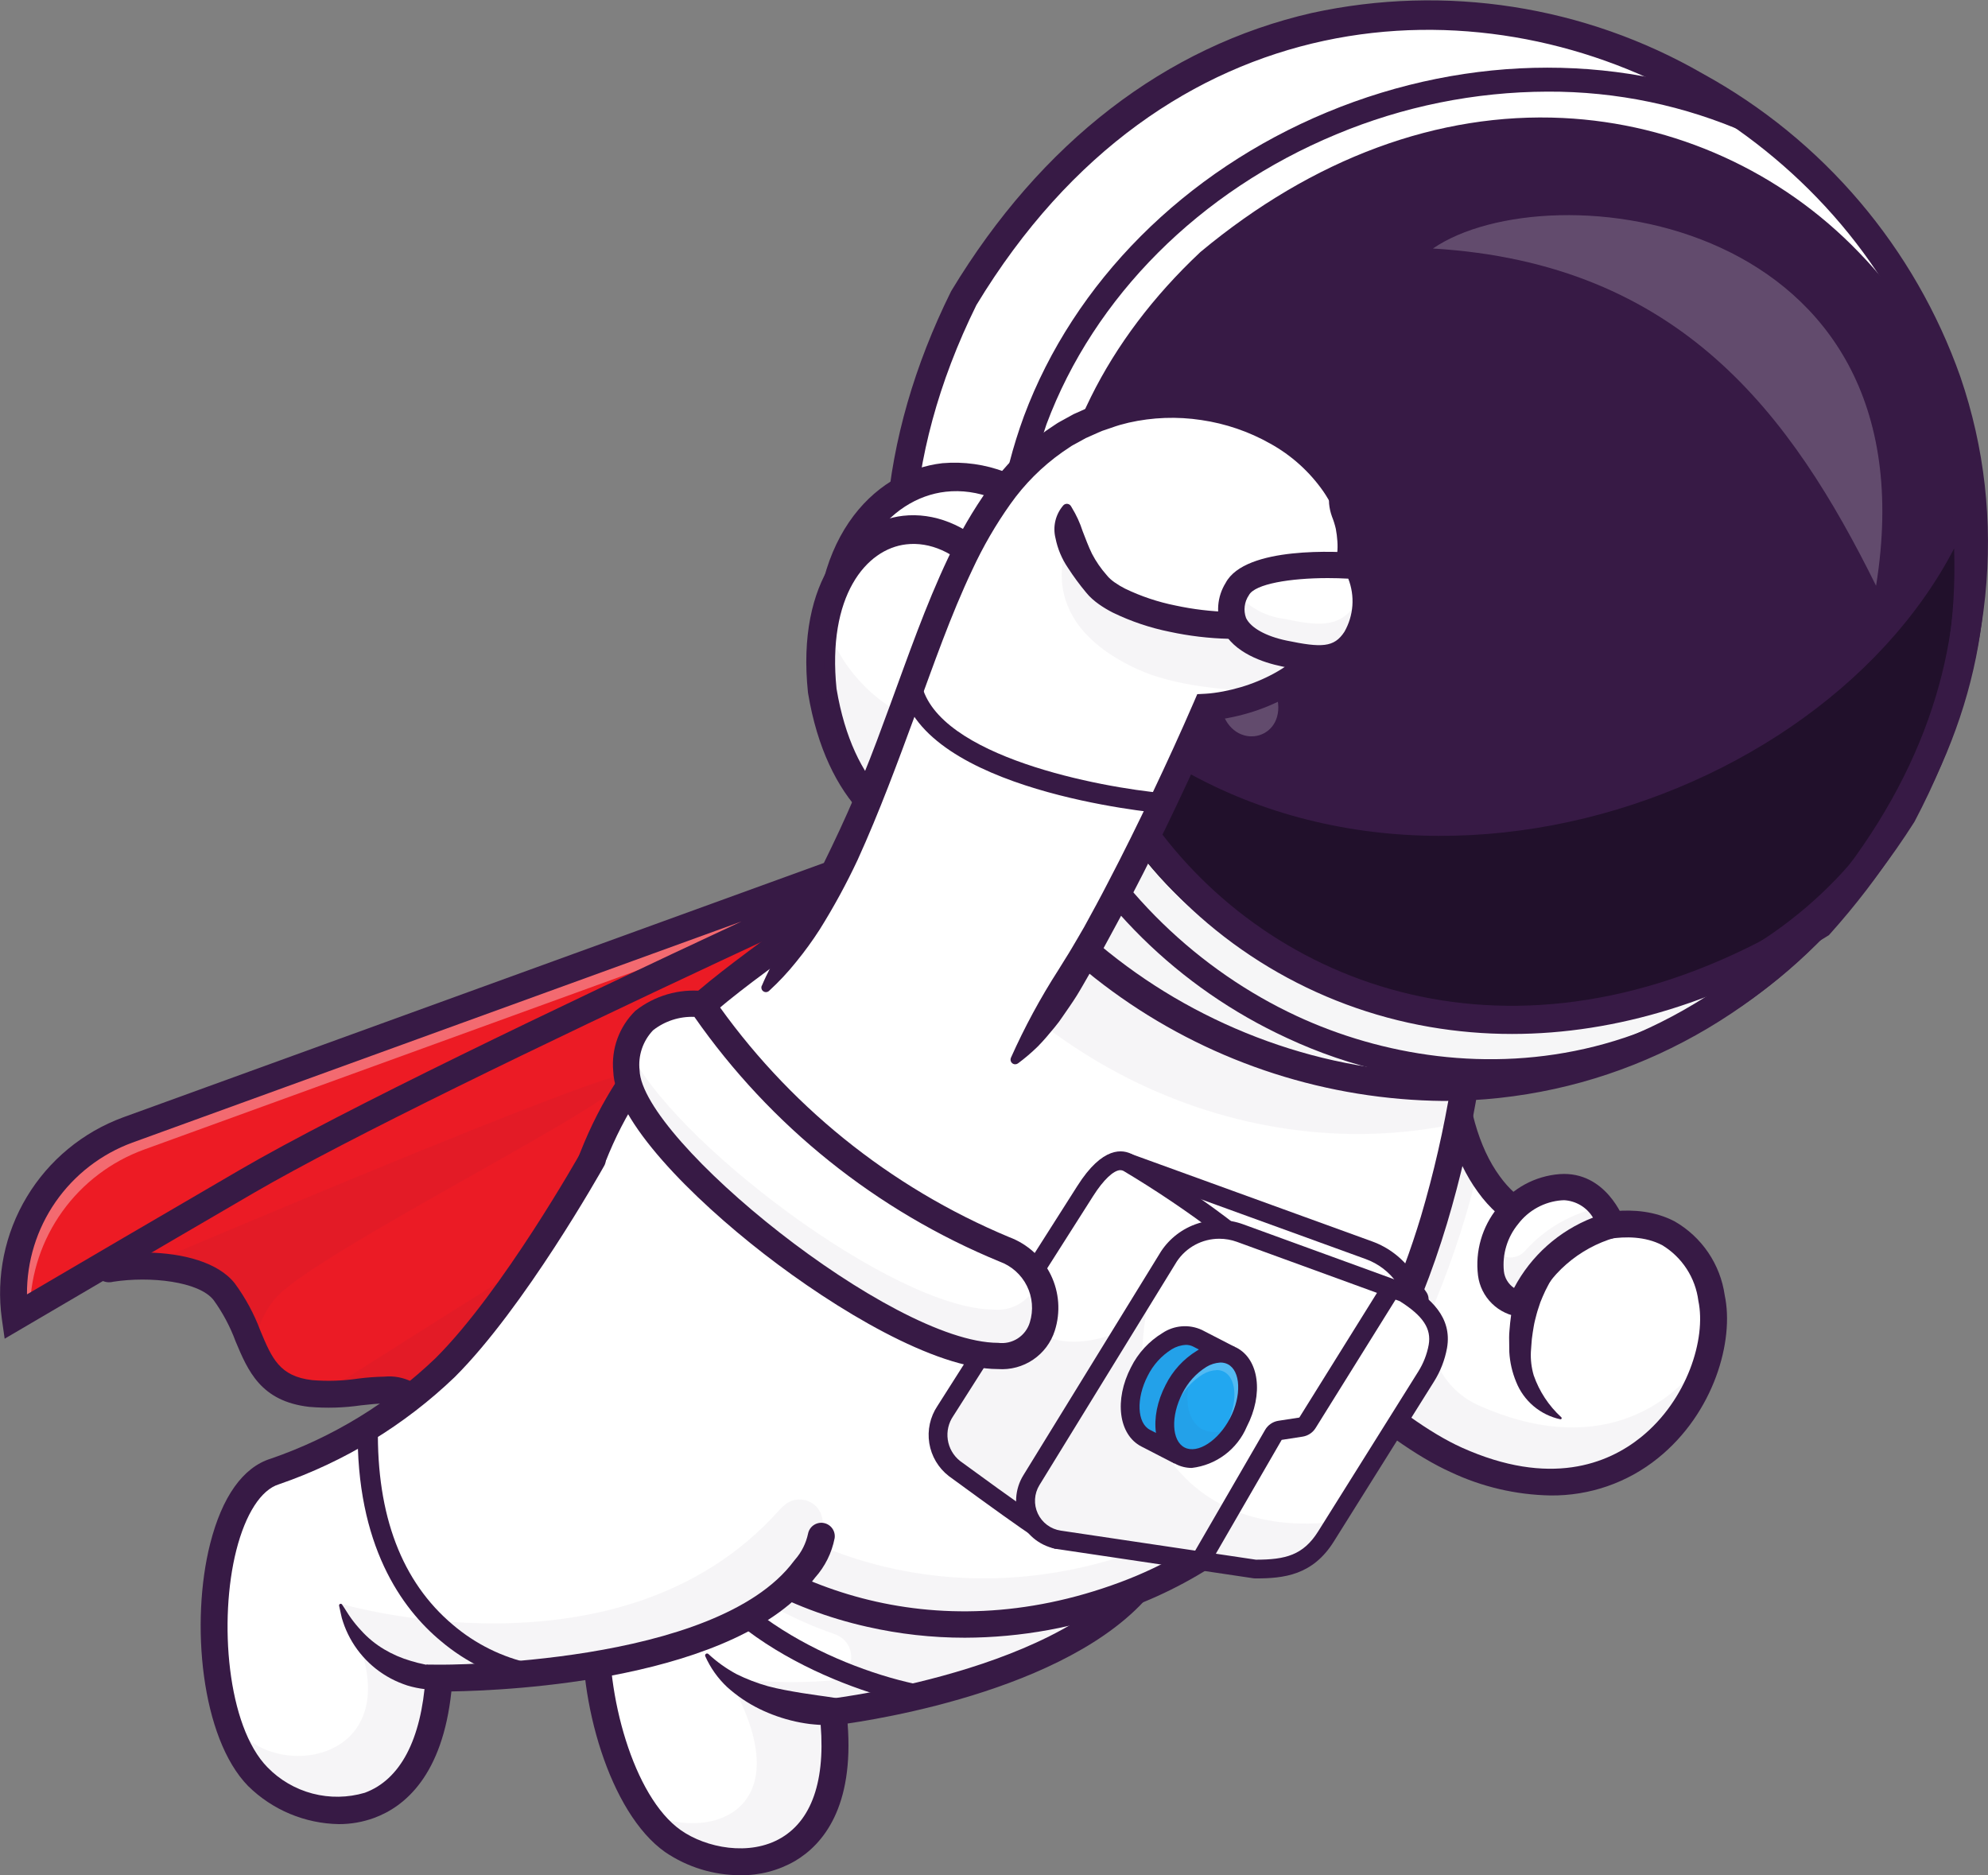 <svg width="247" height="233" viewBox="0 0 247 233" fill="none" xmlns="http://www.w3.org/2000/svg">
<rect x="0" y="0" width="247" height="233" fill="#808080" stroke="none"/>
<g clip-path="url(#clip0)">
<path d="M13.814 157.601C15.166 157.396 16.531 157.298 17.897 157.308C21.931 157.333 26.103 158.264 27.848 160.499C29.391 162.767 30.644 165.217 31.581 167.794C32.089 169.275 33.025 170.574 34.272 171.525C35.52 172.476 37.021 173.038 38.588 173.139C39.036 173.188 39.476 173.222 39.915 173.234C46.278 173.448 51.55 170.265 53.206 177.357L73.075 152.381L107.386 109.273L38.416 138.325L13.78 156.975C13.12 157.304 13.076 157.713 13.814 157.601Z" fill="#ED1B24"/>
<g opacity="0.2">
<g opacity="0.2">
<path opacity="0.2" d="M13.814 157.601C15.166 157.396 16.531 157.298 17.897 157.308C21.931 157.333 26.103 158.264 27.848 160.499C29.391 162.767 30.644 165.217 31.581 167.794C32.089 169.275 33.025 170.574 34.272 171.525C35.52 172.476 37.021 173.038 38.588 173.139C39.036 173.188 39.476 173.222 39.915 173.234C46.278 173.448 51.55 170.265 53.206 177.357L73.075 152.381L107.386 109.273L38.416 138.325L13.78 156.975C13.12 157.304 13.076 157.713 13.814 157.601Z" fill="#371A45"/>
</g>
</g>
<g opacity="0.35">
<g opacity="0.35">
<path opacity="0.35" d="M17.906 157.308C21.939 157.333 26.111 158.264 27.857 160.499C29.399 162.767 30.653 165.217 31.589 167.794C31.754 165.559 32.572 163.422 33.942 161.645C37.964 156.078 79.985 135.608 77.874 133.574C76.577 132.332 18.789 156.933 17.906 157.308Z" fill="#371A45"/>
</g>
</g>
<g opacity="0.35">
<g opacity="0.35">
<path opacity="0.35" d="M39.923 173.241C46.286 173.455 51.558 170.272 53.214 177.363L73.083 152.388C59.394 160.816 43.852 170.727 39.923 173.241Z" fill="#371A45"/>
</g>
</g>
<path d="M53.126 177.755L53.044 177.403C51.853 172.327 48.85 172.662 44.691 173.127C42.667 173.425 40.616 173.488 38.578 173.317C33.437 172.727 32.145 169.646 30.652 166.078C29.931 164.128 28.944 162.286 27.717 160.606C25.46 157.722 18.881 156.994 13.838 157.774C13.328 157.852 13.158 157.694 13.113 157.548C13.037 157.316 13.251 157.04 13.688 156.817L38.309 138.178L107.947 108.828L53.126 177.755ZM47.828 172.534C50.38 172.534 52.346 173.348 53.299 176.975L106.818 109.692L38.484 138.478L13.862 157.123C13.697 157.187 13.555 157.299 13.454 157.443C13.466 157.443 13.501 157.443 13.566 157.443C13.639 157.443 13.713 157.437 13.785 157.426C18.927 156.631 25.654 157.399 27.994 160.388C29.243 162.091 30.249 163.958 30.984 165.936C32.435 169.402 33.689 172.396 38.624 172.963C40.636 173.129 42.661 173.066 44.658 172.773C45.709 172.637 46.767 172.557 47.826 172.534H47.828Z" fill="#371A45"/>
<path d="M52.37 181.113L51.582 177.742C50.74 174.133 49.296 174.118 44.857 174.613C42.721 174.926 40.556 174.989 38.406 174.803C32.39 174.111 30.803 170.321 29.268 166.66C28.596 164.835 27.677 163.109 26.536 161.532C24.723 159.216 18.653 158.548 14.068 159.257C13.587 159.384 13.075 159.327 12.634 159.097C12.194 158.866 11.855 158.48 11.686 158.013C11.55 157.53 11.596 157.014 11.816 156.563C12.035 156.112 12.412 155.756 12.877 155.563L37.576 136.865L37.768 136.783L112.773 105.186L52.37 181.113ZM47.758 171.049C48.933 170.935 50.117 171.156 51.173 171.684C52.228 172.213 53.112 173.028 53.723 174.037L101.998 113.345L39.262 139.773L18.314 155.63C22.695 155.708 27.101 156.817 29.177 159.467C30.505 161.278 31.577 163.263 32.36 165.366C33.785 168.767 34.726 171.015 38.789 171.482C40.688 171.637 42.599 171.573 44.483 171.292C45.569 171.151 46.663 171.07 47.758 171.049Z" fill="#371A45"/>
<path d="M129.876 99.009L15.859 140.404C11.214 142.091 7.291 145.32 4.748 149.548C2.205 153.776 1.197 158.747 1.892 163.629C1.892 163.629 18.394 153.928 30.672 146.789C54.631 132.854 129.876 99.009 129.876 99.009Z" fill="#ED1B24"/>
<g opacity="0.7">
<g opacity="0.7">
<path opacity="0.7" d="M1.892 163.627L3.722 162.555C3.822 158.226 5.228 154.028 7.758 150.51C10.289 146.991 13.825 144.316 17.904 142.833L96.526 114.286C114.73 105.832 129.31 99.27 129.871 99.018L15.873 140.412C11.228 142.098 7.304 145.325 4.759 149.55C2.214 153.776 1.202 158.746 1.892 163.627Z" fill="white"/>
</g>
</g>
<path d="M0.578 166.335L0.228 163.863C-0.499 158.604 0.598 153.256 3.337 148.705C6.075 144.153 10.291 140.671 15.286 138.836L129.303 97.442L130.565 100.534C129.813 100.874 55.129 134.495 31.511 148.233C19.382 155.289 2.902 164.972 2.737 165.069L0.578 166.335ZM92.13 114.491L16.433 141.975C12.572 143.394 9.245 145.966 6.904 149.34C4.563 152.714 3.323 156.725 3.351 160.828C8.336 157.901 20.393 150.829 29.823 145.344C42.441 138.006 69.451 125.067 92.13 114.491Z" fill="#371A45"/>
<path d="M83.611 228.764C90.635 233.713 105.885 233.103 103.485 212.71C112.703 211.506 121.702 208.992 130.206 205.245C136.18 202.385 141.489 198.526 144.007 193.38L112.045 145.7C112.045 145.7 103.958 164.701 97.11 174.615C93.116 180.154 88.174 184.947 82.51 188.774C81.281 189.611 80.006 190.379 78.69 191.075C70.317 195.44 74.078 222.047 83.611 228.764Z" fill="white"/>
<g opacity="0.35">
<g opacity="0.35">
<path opacity="0.35" d="M80.014 224.959C80.977 226.429 82.195 227.718 83.61 228.764C90.635 233.713 105.885 233.104 103.484 212.71C112.699 211.505 121.694 208.991 130.194 205.245C131.385 204.674 132.556 204.058 133.678 203.408C133.888 203.288 134.097 203.163 134.306 203.031C135.893 202.088 137.398 201.014 138.806 199.82L139.133 199.537C139.606 199.119 140.062 198.688 140.494 198.242C140.623 198.108 140.752 197.974 140.878 197.837C141.133 197.56 141.389 197.285 141.615 197C141.72 196.877 141.826 196.746 141.93 196.617C142.168 196.317 142.399 196.011 142.61 195.698C142.71 195.557 142.807 195.414 142.899 195.272C142.991 195.129 143.109 194.954 143.209 194.792C143.309 194.629 143.393 194.486 143.481 194.328C143.547 194.215 143.61 194.103 143.673 193.989C143.719 193.909 143.762 193.819 143.803 193.743C143.871 193.621 143.929 193.504 143.988 193.383L112.026 145.703V145.717V145.729C112.018 145.746 112.009 145.766 111.994 145.8C111.914 145.989 111.717 146.447 111.419 147.123C109.405 151.704 102.821 166.336 97.099 174.619C93.106 180.158 88.163 184.951 82.499 188.778C88.221 195.305 95.551 200.231 103.765 203.07C104.412 203.297 104.961 203.739 105.319 204.323C105.676 204.907 105.821 205.596 105.727 206.273C105.634 206.951 105.308 207.575 104.806 208.041C104.303 208.507 103.655 208.785 102.971 208.828C98.812 209.141 94.632 209.034 90.495 208.511C100.31 225.632 87.295 229.081 80.014 224.959Z" fill="#371A45"/>
</g>
</g>
<path d="M91.972 233C88.645 232.994 85.395 231.993 82.644 230.126C75.715 225.245 71.782 211.237 72.454 201.218C72.852 195.268 74.74 191.249 77.913 189.595C84.946 185.645 91.027 180.209 95.73 173.667C102.406 163.997 110.423 145.235 110.502 145.047C110.683 144.65 111.012 144.34 111.42 144.182C111.827 144.024 112.28 144.03 112.682 144.2C113.084 144.371 113.404 144.691 113.573 145.093C113.742 145.494 113.747 145.946 113.587 146.352C113.247 147.134 105.356 165.62 98.49 175.562C93.468 182.542 86.976 188.343 79.47 192.557C77.447 193.611 76.108 196.849 75.802 201.44C75.203 210.37 78.662 223.226 84.582 227.396C87.707 229.602 93.148 230.683 97.074 228.353C101.093 225.978 102.734 220.629 101.824 212.903L101.629 211.244L103.294 211.049C103.614 211.012 135.414 207.147 142.507 192.644C142.702 192.245 143.047 191.94 143.467 191.796C143.888 191.652 144.348 191.68 144.748 191.874C145.148 192.069 145.453 192.413 145.598 192.833C145.743 193.252 145.714 193.711 145.52 194.11C138.532 208.387 112.229 213.134 105.312 214.149C106.118 224.534 102.265 229.164 98.787 231.225C96.718 232.42 94.363 233.033 91.972 233Z" fill="#371A45"/>
<path d="M114.429 211.911C114.349 211.911 114.27 211.904 114.192 211.889C104.908 210.13 86.322 202.936 82.434 188.308C82.359 187.99 82.411 187.655 82.58 187.375C82.748 187.095 83.019 186.891 83.336 186.808C83.652 186.724 83.989 186.767 84.274 186.927C84.56 187.087 84.771 187.351 84.864 187.665C88.173 200.112 104.497 207.497 114.662 209.424C114.967 209.484 115.239 209.655 115.426 209.904C115.612 210.153 115.699 210.461 115.67 210.771C115.641 211.08 115.498 211.367 115.269 211.577C115.039 211.787 114.74 211.905 114.429 211.908V211.911Z" fill="#371A45"/>
<path d="M103.627 214.286C102.817 214.356 102.002 214.35 101.193 214.267C100.796 214.238 100.404 214.189 100.012 214.123C99.621 214.057 99.23 213.994 98.844 213.903C97.284 213.557 95.771 213.027 94.337 212.325C92.893 211.613 91.555 210.707 90.358 209.632C89.198 208.545 88.269 207.236 87.625 205.785C87.613 205.756 87.606 205.724 87.606 205.692C87.605 205.66 87.611 205.629 87.623 205.599C87.635 205.569 87.652 205.542 87.674 205.52C87.697 205.497 87.724 205.478 87.753 205.466C87.796 205.447 87.843 205.442 87.889 205.45C87.935 205.457 87.977 205.478 88.011 205.51L88.023 205.52C89.078 206.501 90.255 207.341 91.526 208.019C92.776 208.639 94.082 209.14 95.426 209.515C96.775 209.877 98.148 210.108 99.527 210.343C100.216 210.455 100.909 210.554 101.6 210.652C102.29 210.75 103.015 210.842 103.627 210.946L103.758 210.968C104.16 211.036 104.524 211.248 104.781 211.564C105.038 211.879 105.17 212.278 105.154 212.684C105.138 213.091 104.975 213.477 104.694 213.772C104.413 214.067 104.034 214.249 103.627 214.286Z" fill="#371A45"/>
<path d="M171.319 175.19C174.264 177.634 177.492 179.716 180.935 181.393C203.347 191.475 214.827 171.49 212.645 161.287C209.696 147.514 195.878 153.288 195.878 153.288C193.325 153.076 190.867 152.218 188.739 150.795C186.611 149.371 184.882 147.43 183.716 145.154C180.256 138.897 179.009 128.727 181.324 113.462C181.705 110.951 182.184 108.299 182.762 105.505L178.447 111.707L156.098 143.842C150.843 154.06 161.35 167.184 171.319 175.19Z" fill="white"/>
<g opacity="0.35">
<g opacity="0.35">
<path opacity="0.35" d="M154.696 149.734C154.696 149.928 154.696 150.119 154.708 150.316C154.708 150.345 154.708 150.374 154.708 150.399C154.716 150.569 154.725 150.739 154.742 150.92C154.742 150.951 154.742 150.974 154.742 151.005C154.757 151.188 154.774 151.371 154.8 151.556C154.817 151.714 154.842 151.877 154.866 152.036C154.875 152.119 154.888 152.201 154.905 152.283C155 152.859 155.126 153.431 155.278 154.008C155.332 154.211 155.39 154.417 155.448 154.622V154.63C155.502 154.81 155.562 154.993 155.618 155.177C155.63 155.214 155.643 155.251 155.655 155.294C155.718 155.482 155.785 155.67 155.856 155.857C155.928 156.044 156.008 156.271 156.091 156.476C156.128 156.576 156.171 156.676 156.213 156.773C156.297 156.985 156.384 157.194 156.481 157.403L156.518 157.487C156.572 157.616 156.635 157.745 156.688 157.876C156.788 158.096 156.897 158.317 157.006 158.539C157.069 158.673 157.135 158.807 157.207 158.936C157.428 159.37 157.668 159.805 157.915 160.239C158.015 160.409 158.121 160.59 158.224 160.765C158.935 161.952 159.707 163.103 160.536 164.211C160.637 164.348 160.742 164.482 160.846 164.619C160.95 164.757 161.052 164.891 161.161 165.03C161.37 165.296 161.584 165.568 161.802 165.836C162.02 166.104 162.221 166.345 162.433 166.599C163 167.278 163.59 167.936 164.192 168.587C164.31 168.713 164.427 168.842 164.55 168.968C165.889 170.393 167.297 171.75 168.725 173.019C168.905 173.178 169.089 173.336 169.269 173.499C169.311 173.533 169.349 173.567 169.386 173.601C169.642 173.827 169.897 174.044 170.154 174.252C170.535 174.573 170.916 174.887 171.297 175.19C174.242 177.634 177.47 179.716 180.912 181.393C199.254 189.643 210.273 177.76 212.476 167.576C207.777 175.25 197.939 181.018 183.668 174.598L183.595 174.564C181.198 173.458 179.324 171.467 178.368 169.012C177.412 166.556 177.447 163.826 178.468 161.396C180.62 156.122 182.367 150.692 183.694 145.154C180.234 138.897 178.987 128.727 181.302 113.462L178.425 111.707L157.476 141.832L156.076 143.842C155.149 145.668 154.676 147.688 154.696 149.734Z" fill="#371A45"/>
</g>
</g>
<path d="M192.643 185.812C188.351 185.734 184.125 184.746 180.246 182.914C172.16 179.277 158.228 167.646 154.193 156.137C153.341 154.052 152.939 151.812 153.01 149.561C153.082 147.311 153.626 145.101 154.608 143.074C154.708 142.879 154.846 142.705 155.014 142.563C155.182 142.421 155.376 142.313 155.586 142.246C155.795 142.179 156.016 142.153 156.235 142.171C156.455 142.189 156.669 142.25 156.864 142.35C157.06 142.451 157.234 142.588 157.377 142.756C157.519 142.923 157.627 143.117 157.695 143.326C157.762 143.535 157.787 143.755 157.769 143.974C157.751 144.192 157.691 144.405 157.59 144.601C156.824 146.226 156.408 147.994 156.367 149.789C156.327 151.585 156.663 153.369 157.355 155.027C160.945 165.266 173.909 176.393 181.624 179.864C192.568 184.784 199.761 181.888 203.868 178.587C209.616 173.964 212.012 166.335 211.013 161.622C210.833 160.208 210.336 158.852 209.559 157.657C208.782 156.461 207.744 155.455 206.523 154.714C202.284 152.491 196.59 154.797 196.534 154.82L196.141 154.99L195.714 154.948C193.324 154.755 191.005 154.045 188.918 152.866C186.832 151.688 185.029 150.07 183.635 148.124C177.726 140.064 176.881 125.608 181.125 105.159C181.216 104.725 181.475 104.345 181.847 104.101C182.218 103.858 182.671 103.772 183.106 103.862C183.542 103.952 183.923 104.211 184.167 104.581C184.411 104.952 184.497 105.404 184.407 105.838C180.419 125.05 181.088 138.99 186.34 146.155C187.423 147.665 188.814 148.929 190.422 149.865C192.03 150.8 193.818 151.386 195.669 151.583C197.301 150.993 203.155 149.195 208.06 151.753C209.729 152.711 211.158 154.035 212.237 155.626C213.316 157.216 214.018 159.031 214.288 160.933C215.487 166.548 212.983 175.555 205.976 181.189C202.207 184.231 197.491 185.866 192.643 185.812Z" fill="#371A45"/>
<path d="M98.078 197.102C104.613 200.035 111.669 201.638 118.834 201.819C125.998 202 133.126 200.754 139.802 198.154C166.733 188.114 177.127 159.876 181.142 139.577C182.639 132.208 183.482 124.721 183.664 117.204L123.684 80.641C121.296 89.48 117.018 97.698 111.144 104.731C101.698 115.759 90.324 120.431 81.7 130.388C78.391 134.212 75.746 138.561 73.874 143.255C73.794 143.447 73.716 143.644 73.639 143.841C72.974 145.532 72.426 147.266 71.998 149.032C67.139 168.99 79.105 188.418 98.078 197.102Z" fill="white"/>
<g opacity="0.35">
<g opacity="0.35">
<path opacity="0.35" d="M139.801 198.154C159.16 190.937 169.973 174.318 176.014 158.005C169.647 172.364 159.214 186.075 142.118 192.444C101.96 207.417 64.165 173.899 75.155 140.341C74.618 141.447 74.112 142.61 73.634 143.829C60.185 178.11 98.76 213.456 139.801 198.154Z" fill="#371A45"/>
</g>
</g>
<path d="M119.878 203.488C115.796 203.491 111.726 203.036 107.746 202.131C98.037 199.959 89.154 195.063 82.147 188.019C69.757 175.475 65.985 158.729 72.076 143.232C77.349 129.814 85.747 123.573 94.646 116.965C105.068 109.227 115.846 101.225 122.067 80.18L122.685 78.09L185.332 116.274V117.211C185.032 129.013 183.165 140.722 179.779 152.035C172.45 176.359 158.828 192.851 140.386 199.728C133.831 202.194 126.884 203.468 119.878 203.488ZM124.641 83.191C118.027 103.761 107.164 111.828 96.647 119.637C88.141 125.95 80.112 131.914 75.196 144.441C69.609 158.683 73.098 174.096 84.534 185.666C95.458 196.726 115.56 205.401 139.213 196.581C161.2 188.382 171.651 167.342 176.547 151.136C179.722 140.398 181.542 129.307 181.964 118.12L124.641 83.191Z" fill="#371A45"/>
<g opacity="0.35">
<g opacity="0.35">
<path opacity="0.35" d="M111.137 104.725C123.342 130.198 153.058 145.675 181.135 139.577C182.632 132.208 183.475 124.721 183.657 117.204L123.677 80.641C121.288 89.477 117.01 97.693 111.137 104.725Z" fill="#371A45"/>
</g>
</g>
<g opacity="0.35">
<g opacity="0.35">
<path opacity="0.35" d="M123.063 105.162C131.909 104.523 138.144 93.641 136.358 81.496C131.023 94.351 117.203 73.54 116.152 67.524C93.529 73.647 106.848 106.682 123.063 105.162Z" fill="#371A45"/>
</g>
</g>
<g opacity="0.7">
<g opacity="0.7">
<path opacity="0.7" d="M141.989 70.23C145.542 82.053 159.08 78.236 157.736 67.498C155.276 54.052 139.247 58.295 141.989 70.23Z" fill="white"/>
</g>
</g>
<path d="M236.326 101.213C188.553 176.178 81.809 113.75 119.757 37.036C166.828 -40.867 277.107 23.77 236.326 101.213Z" fill="white"/>
<path d="M236.326 101.213C188.553 176.178 81.809 113.75 119.757 37.036C166.828 -40.867 277.107 23.77 236.326 101.213Z" fill="white"/>
<path d="M236.326 101.213C188.553 176.178 81.809 113.75 119.757 37.036C166.828 -40.867 277.107 23.77 236.326 101.213Z" fill="white"/>
<path d="M179.334 136.283C165.096 136.14 151.236 131.692 139.586 123.528C127.937 115.363 119.045 103.866 114.087 90.555C108.025 73.399 109.587 54.698 118.602 36.473L118.653 36.38C129.711 18.081 145.084 6.231 163.106 2.11C179.551 -1.475 196.746 1.198 211.318 9.604C226.154 17.75 237.462 31.059 243.082 46.991C249.071 64.48 247.121 83.434 237.446 101.803L237.393 101.895C226.156 119.526 210.824 130.905 193.055 134.807C188.548 135.793 183.948 136.287 179.334 136.283ZM120.872 37.647C101.508 76.855 120.737 110.443 146.811 125.06C173.499 140.024 211.178 138.252 235.215 100.575C256.037 60.992 236.781 26.825 210.071 11.821C183.621 -3.035 144.432 -1.291 120.872 37.647Z" fill="#371A45"/>
<g opacity="0.35">
<g opacity="0.35">
<path opacity="0.35" d="M236.326 101.209C196.193 166.676 100.533 128.523 113.058 55.845C116.777 79.606 124.939 80.784 137.088 93.188C174.301 133.791 235.363 106.511 244.366 58.972C246.457 73.551 243.629 88.409 236.326 101.209Z" fill="#293856"/>
</g>
</g>
<path d="M179.334 136.795C164.989 136.652 151.026 132.171 139.289 123.945C127.553 115.719 118.596 104.136 113.602 90.725C107.494 73.436 109.063 54.59 118.141 36.247L118.214 36.115C129.345 17.694 144.83 5.763 162.991 1.61C179.561 -2.002 196.887 0.69 211.569 9.158C226.515 17.363 237.906 30.771 243.568 46.82C249.603 64.445 247.643 83.539 237.9 102.036L237.827 102.163C226.515 119.913 211.071 131.37 193.165 135.297C188.623 136.294 183.985 136.796 179.334 136.795ZM121.321 37.889C102.115 76.793 121.193 110.109 147.059 124.611C173.531 139.452 210.909 137.691 234.768 100.314C255.411 61.043 236.311 27.147 209.815 12.266C183.587 -2.47 144.708 -0.731 121.321 37.893V37.889Z" fill="#371A45"/>
<path d="M226.068 114.81C159.836 156.274 100.514 79.503 150.326 32.657C209.315 -16.437 279.047 55.635 226.068 114.81Z" fill="#371A45"/>
<path d="M242.791 68.15C245.034 138.599 144.152 147.244 131.501 83.172C164.921 120.207 224.794 102.763 242.791 68.15Z" fill="#21102B"/>
<path d="M185.118 134.627C176.392 134.595 167.778 132.661 159.88 128.961C146.442 122.761 135.601 112.071 129.233 98.741C125.814 91.418 123.876 83.493 123.531 75.422C123.186 67.351 124.44 59.291 127.223 51.704C133.442 35.055 147.16 21.308 164.872 13.95C182.645 6.569 202.204 6.559 218.535 13.925L218.756 14.049C225.679 18.821 231.58 24.92 236.115 31.99C240.651 39.06 243.73 46.959 245.173 55.228C248.34 71.211 245.657 87.798 237.611 101.978V101.986C228.211 117.606 215.408 128.141 200.583 132.452C195.557 133.904 190.35 134.637 185.118 134.627ZM192.264 11.385C183.246 11.414 174.323 13.22 166.008 16.7C149.06 23.741 135.945 36.863 130.026 52.703C118.505 86.144 136.949 115.024 161.129 126.25C182.174 136.02 214.152 135.124 235.025 100.446C249.671 75.677 245.981 36.106 217.172 16.587C209.331 13.117 200.842 11.344 192.264 11.385Z" fill="#371A45"/>
<path d="M187.868 128.47C184.438 128.472 181.014 128.18 177.634 127.597C163.366 125.137 150.54 117.433 141.69 106.004C133.576 95.696 129.461 82.815 130.101 69.726C130.901 55.562 137.471 42.294 149.097 31.36L149.179 31.287C163.145 19.666 178.706 13.913 194.184 14.661C208.127 15.34 221.282 21.312 230.952 31.351C240.952 41.633 246.582 55.369 246.667 69.692C246.796 85.77 240.134 101.785 227.401 116.006L227.231 116.195L227.017 116.329C214.193 124.351 200.836 128.47 187.868 128.47ZM151.513 33.993C127.103 56.985 130.417 85.626 144.521 103.82C160.065 123.859 190.928 134.576 224.901 113.433C251.429 83.635 245.316 51.299 228.38 33.831C211.342 16.266 180.972 9.511 151.513 33.993Z" fill="#371A45"/>
<path d="M103.355 84.097C108.459 114.999 139.953 112.493 138.061 82.502C133.893 49.918 100.235 52.593 103.355 84.097Z" fill="white"/>
<path d="M122.527 107.943C114.021 107.943 104.31 100.84 101.589 84.389L101.576 84.273C99.893 67.308 108.442 58.529 117.096 57.552C119.741 57.327 122.402 57.702 124.881 58.647C127.36 59.593 129.592 61.086 131.411 63.013C135.88 67.475 138.793 74.135 139.832 82.277L139.844 82.389C140.865 98.636 132.736 106.883 124.218 107.848C123.656 107.911 123.092 107.943 122.527 107.943ZM105.131 83.865C107.666 99.074 116.593 105.123 123.813 104.302C130.639 103.529 137.132 96.541 136.275 82.67C134.296 67.342 125.336 60.215 117.5 61.099C110.543 61.883 103.713 69.343 105.131 83.865Z" fill="#371A45"/>
<path d="M102.164 85.846C106.332 110.883 129.953 109.404 128.423 85.145C125.137 58.429 99.468 60.075 102.164 85.846Z" fill="white"/>
<path d="M117.04 105.773C110.38 105.773 102.68 99.835 100.4 86.138L100.385 86.031C98.922 72.038 105.489 64.849 112.204 64.087C119.764 63.239 128.378 70.114 130.2 84.928L130.21 85.033C131.045 98.28 124.822 104.959 118.286 105.704C117.872 105.75 117.456 105.773 117.04 105.773ZM103.941 85.607C105.994 97.834 112.598 102.76 117.881 102.158C122.728 101.605 127.313 96.183 126.642 85.31C125.091 72.837 118.408 66.972 112.609 67.634C107.593 68.201 102.748 74.067 103.939 85.607H103.941Z" fill="#371A45"/>
<g opacity="0.6">
<g opacity="0.6">
<path opacity="0.6" d="M151.935 88.696C153.665 93.446 160.025 91.78 158.623 86.45C156.893 81.703 150.533 83.364 151.935 88.696Z" fill="white"/>
</g>
</g>
<g opacity="0.6">
<g opacity="0.6">
<path opacity="0.6" d="M233.094 72.781C240.535 26.557 192.498 20.965 178.034 30.878C208.807 32.734 222.584 51.558 233.094 72.781Z" fill="white"/>
</g>
</g>
<g opacity="0.35">
<g opacity="0.35">
<path opacity="0.35" d="M129.742 90.82C130.129 87.235 129.647 83.61 128.335 80.249C124.001 97.253 106.821 89.919 102.743 77.786C99.191 102.908 124.87 114.403 129.742 90.82Z" fill="#371A45"/>
</g>
</g>
<path d="M196.697 154.749C196.591 154.817 196.357 154.982 196.187 155.119C196.016 155.256 195.807 155.419 195.622 155.585C195.436 155.752 195.251 155.915 195.074 156.094C194.897 156.274 194.72 156.447 194.55 156.632C193.858 157.371 193.247 158.181 192.726 159.048C192.44 159.467 192.24 159.94 191.995 160.387C191.775 160.848 191.578 161.323 191.384 161.8C191.233 162.292 191.044 162.774 190.916 163.277C190.788 163.781 190.642 164.283 190.56 164.804C190.479 165.325 190.38 165.842 190.326 166.368C190.271 166.894 190.253 167.429 190.205 167.961C190.158 168.95 190.277 169.94 190.557 170.89C191.248 172.879 192.424 174.666 193.978 176.091L193.992 176.105C194.018 176.131 194.033 176.167 194.033 176.205C194.033 176.242 194.018 176.278 193.992 176.305C193.976 176.322 193.956 176.334 193.933 176.341C193.911 176.349 193.887 176.35 193.864 176.346C192.637 176.082 191.494 175.521 190.536 174.711C189.579 173.901 188.837 172.868 188.376 171.704C187.885 170.522 187.597 169.266 187.525 167.989C187.512 167.39 187.505 166.789 187.502 166.189C187.498 165.588 187.587 164.982 187.628 164.378C187.871 161.916 188.624 159.53 189.839 157.372C190.448 156.273 191.186 155.252 192.039 154.328C192.25 154.094 192.466 153.865 192.701 153.65C192.935 153.434 193.162 153.214 193.41 153.01C193.658 152.807 193.909 152.606 194.171 152.413C194.459 152.205 194.757 152.012 195.065 151.835C195.442 151.626 195.885 151.57 196.302 151.679C196.719 151.787 197.078 152.052 197.304 152.418C197.53 152.784 197.606 153.223 197.515 153.643C197.425 154.064 197.176 154.433 196.819 154.674L196.697 154.749Z" fill="#371A45"/>
<path d="M200.259 152.208C197.774 152.909 195.476 154.152 193.531 155.847C191.587 157.542 190.044 159.647 189.016 162.01C188.048 161.895 187.147 161.456 186.461 160.765C185.775 160.075 185.344 159.173 185.237 158.207C184.964 155.643 185.722 153.077 187.346 151.071C188.969 149.065 191.325 147.784 193.895 147.509C198.441 147.185 200.259 152.208 200.259 152.208Z" fill="white"/>
<g opacity="0.35">
<g opacity="0.35">
<path opacity="0.35" d="M185.237 158.205C185.343 159.172 185.773 160.074 186.459 160.765C187.145 161.456 188.046 161.895 189.014 162.01C190.043 159.647 191.585 157.542 193.53 155.847C195.475 154.151 197.774 152.909 200.259 152.208C199.94 151.406 199.507 150.654 198.975 149.974C195.321 150.717 192.003 152.612 189.512 155.38C189.252 155.693 188.916 155.933 188.536 156.079C188.156 156.225 187.745 156.271 187.342 156.214C186.939 156.156 186.557 155.996 186.234 155.75C185.91 155.503 185.656 155.178 185.494 154.805L185.47 154.747C185.145 155.87 185.065 157.049 185.237 158.205Z" fill="#371A45"/>
</g>
</g>
<path d="M190.101 163.719L188.91 163.637C187.577 163.495 186.33 162.908 185.373 161.971C184.416 161.035 183.804 159.803 183.636 158.476C183.453 156.982 183.574 155.465 183.993 154.018C184.411 152.571 185.118 151.223 186.071 150.055C186.99 148.857 188.153 147.866 189.483 147.147C190.813 146.428 192.281 145.997 193.789 145.883C199.506 145.483 201.716 151.402 201.807 151.651L202.425 153.348L200.662 153.779C198.433 154.424 196.373 155.548 194.625 157.072C192.878 158.596 191.487 160.483 190.548 162.601L190.101 163.719ZM194.3 149.129C194.206 149.129 194.109 149.129 194.012 149.141C192.958 149.224 191.934 149.529 191.006 150.035C190.078 150.541 189.268 151.237 188.629 152.077C187.96 152.889 187.458 153.826 187.152 154.832C186.847 155.839 186.744 156.896 186.85 157.942C186.895 158.361 187.031 158.765 187.249 159.126C187.467 159.487 187.762 159.795 188.112 160.03C190.217 156.031 193.702 152.926 197.923 151.288C197.545 150.659 197.017 150.132 196.386 149.755C195.754 149.377 195.04 149.161 194.305 149.124L194.3 149.129Z" fill="#371A45"/>
<path d="M95.121 122.792L126.047 131.784C136.85 118.427 149.9 87.867 149.9 87.867C152.561 87.666 155.165 87 157.593 85.899C161.21 84.333 164.228 81.653 166.205 78.252C166.973 76.908 167.576 75.476 167.998 73.987C172.525 58.314 154.104 46.657 138.495 51.255C113.947 58.473 116.431 93.903 95.121 122.792Z" fill="white"/>
<g opacity="0.35">
<g opacity="0.35">
<path opacity="0.35" d="M141.314 83.147C145.832 85.223 152.313 85.816 157.585 85.899C161.201 84.333 164.219 81.654 166.197 78.253C157.559 78.678 135.676 78.57 132.945 66.854C132.945 66.861 127.576 76.841 141.314 83.147Z" fill="#371A45"/>
</g>
</g>
<path d="M94.663 122.463C95.303 120.936 96.087 119.544 96.793 118.098C97.535 116.676 98.251 115.251 99.005 113.857C100.49 111.039 101.906 108.191 103.289 105.317C104.672 102.443 105.985 99.52 107.181 96.542C108.405 93.575 109.507 90.55 110.62 87.519C112.85 81.459 114.971 75.304 117.801 69.326C119.207 66.294 120.888 63.398 122.824 60.673C124.809 57.876 127.256 55.436 130.062 53.458L131.137 52.736C131.489 52.484 131.885 52.303 132.258 52.084L133.393 51.458C133.784 51.275 134.182 51.105 134.584 50.929C134.985 50.752 135.371 50.571 135.775 50.42L136.996 50.002C137.404 49.87 137.804 49.712 138.223 49.602L139.48 49.275C142.856 48.505 146.348 48.377 149.772 48.896C153.194 49.398 156.493 50.528 159.502 52.228C162.571 53.934 165.207 56.317 167.209 59.196C168.214 60.666 169.003 62.274 169.55 63.968C170.091 65.677 170.362 67.46 170.351 69.253C170.335 71.027 170.078 72.792 169.589 74.498C169.104 76.189 168.408 77.812 167.517 79.33C165.693 82.38 163.083 84.886 159.958 86.587C158.43 87.425 156.816 88.097 155.143 88.591C154.311 88.838 153.468 89.042 152.615 89.203C152.188 89.285 151.765 89.356 151.324 89.414C150.883 89.471 150.473 89.517 149.953 89.544L151.435 88.526C149.762 92.396 148.019 96.189 146.222 99.981C144.425 103.773 142.571 107.529 140.625 111.251C139.67 113.117 138.648 114.956 137.654 116.809C136.634 118.646 135.669 120.521 134.592 122.341C134.332 122.801 134.058 123.252 133.787 123.698C133.517 124.144 133.206 124.584 132.913 125.025C132.62 125.466 132.314 125.899 132.011 126.333L131.554 126.983L131.06 127.61C130.38 128.44 129.699 129.258 128.947 130.021C128.172 130.78 127.346 131.485 126.474 132.131C126.371 132.204 126.248 132.242 126.123 132.239C125.997 132.236 125.876 132.192 125.777 132.115C125.678 132.037 125.608 131.929 125.576 131.808C125.544 131.687 125.552 131.559 125.599 131.443V131.433C127.288 127.645 129.264 123.991 131.509 120.502C132.038 119.615 132.614 118.758 133.136 117.864C133.658 116.97 134.191 116.083 134.703 115.183C135.698 113.367 136.693 111.55 137.641 109.702C139.565 106.026 141.402 102.3 143.183 98.546C144.965 94.792 146.702 91.003 148.342 87.21L148.755 86.251L149.824 86.195C150.106 86.18 150.514 86.139 150.871 86.09C151.229 86.041 151.61 85.982 151.981 85.91C152.719 85.77 153.454 85.591 154.177 85.378C155.617 84.953 157.007 84.376 158.323 83.656C160.925 82.243 163.099 80.16 164.618 77.623C165.367 76.344 165.952 74.976 166.358 73.552C166.76 72.146 166.971 70.692 166.986 69.231C166.996 67.782 166.778 66.341 166.341 64.96C165.891 63.575 165.244 62.261 164.419 61.059C162.705 58.604 160.451 56.572 157.828 55.121C155.179 53.624 152.274 52.631 149.262 52.191C146.256 51.734 143.191 51.845 140.227 52.518L139.131 52.803C138.765 52.898 138.41 53.043 138.049 53.16L136.969 53.526C136.615 53.662 136.275 53.83 135.928 53.979L134.89 54.441L133.898 54.99C133.573 55.182 133.218 55.329 132.916 55.557L131.977 56.191C129.475 57.958 127.294 60.138 125.529 62.638C123.716 65.195 122.141 67.911 120.824 70.754C118.102 76.483 115.999 82.58 113.764 88.659C111.528 94.737 109.269 100.874 106.555 106.842C105.16 109.818 103.586 112.707 101.841 115.494C100.95 116.882 99.981 118.218 98.937 119.496C97.904 120.789 96.772 122 95.552 123.118C95.457 123.207 95.335 123.26 95.205 123.27C95.075 123.28 94.946 123.244 94.84 123.17C94.733 123.096 94.655 122.988 94.619 122.864C94.583 122.739 94.591 122.606 94.641 122.487L94.663 122.463Z" fill="#371A45"/>
<path d="M133.185 63.099C133.742 64.01 134.188 64.984 134.514 66.001C134.879 66.92 135.213 67.867 135.679 68.815C136.175 69.764 136.785 70.649 137.494 71.451C137.567 71.546 137.646 71.637 137.729 71.723C137.797 71.798 137.871 71.869 137.949 71.935C138.029 72.011 138.114 72.083 138.202 72.15C138.289 72.222 138.384 72.293 138.485 72.361C138.9 72.652 139.335 72.912 139.788 73.141C141.777 74.098 143.878 74.801 146.043 75.234C148.241 75.708 150.478 75.975 152.726 76.032C154.929 76.111 157.133 75.897 159.279 75.396C161.271 74.989 163.099 74.006 164.534 72.569C165.156 71.876 165.616 71.054 165.88 70.162C166.138 69.215 166.234 68.231 166.164 67.252C166.13 66.734 166.065 66.219 165.97 65.709C165.85 65.188 165.69 64.678 165.492 64.182C165.304 63.667 165.183 63.13 165.133 62.584C165.085 61.908 165.209 61.231 165.494 60.616L165.507 60.585C165.591 60.401 165.742 60.255 165.929 60.178C166.117 60.1 166.326 60.097 166.516 60.168C167.199 60.41 167.785 60.864 168.189 61.464C168.545 61.993 168.797 62.585 168.932 63.208C169.075 63.829 169.145 64.47 169.272 65.103C169.389 65.747 169.469 66.396 169.514 67.049C169.608 68.415 169.468 69.788 169.099 71.107C168.694 72.473 167.99 73.733 167.039 74.795C166.109 75.815 165.001 76.656 163.769 77.279C162.604 77.872 161.374 78.328 160.102 78.636C157.663 79.213 155.158 79.46 152.653 79.372C150.192 79.311 147.743 79.019 145.337 78.502C142.884 78.008 140.504 77.204 138.255 76.112C137.658 75.809 137.085 75.465 136.538 75.08C136.395 74.983 136.254 74.878 136.115 74.763C135.975 74.647 135.834 74.539 135.696 74.41C135.423 74.166 135.17 73.901 134.941 73.616C134.121 72.634 133.363 71.602 132.671 70.527C131.92 69.419 131.4 68.172 131.14 66.861C130.964 66.154 130.96 65.415 131.129 64.706C131.299 63.998 131.637 63.34 132.115 62.789C132.168 62.732 132.232 62.686 132.303 62.653C132.374 62.621 132.451 62.603 132.529 62.6C132.607 62.597 132.685 62.609 132.758 62.637C132.831 62.664 132.898 62.705 132.955 62.758C132.994 62.794 133.027 62.835 133.056 62.879L133.185 63.099Z" fill="#371A45"/>
<path d="M168.645 70.344C168.645 70.344 155.79 69.288 153.726 73.189C151.231 77.906 155.428 80.338 159.524 81.188C163.495 82.012 166.406 82.465 168.408 79.388C171.141 75.189 168.645 70.344 168.645 70.344Z" fill="white"/>
<g opacity="0.35">
<g opacity="0.35">
<path opacity="0.35" d="M159.524 81.189C163.495 82.012 166.406 82.463 168.408 79.389C169.016 78.4 169.419 77.299 169.594 76.152C169.769 75.005 169.713 73.835 169.429 72.71C169.227 73.554 168.882 74.357 168.408 75.085C166.406 78.159 163.495 77.708 159.524 76.885C157.174 76.586 155.031 75.391 153.544 73.552C151.453 78.035 155.533 80.358 159.524 81.189Z" fill="#371A45"/>
</g>
</g>
<path d="M163.825 83.425C162.263 83.367 160.711 83.152 159.193 82.784C157.057 82.341 153.269 81.153 151.858 78.169C151.458 77.25 151.288 76.247 151.361 75.247C151.435 74.247 151.75 73.28 152.28 72.428C154.723 67.811 166.452 68.526 168.782 68.72L169.688 68.794L170.103 69.6C170.222 69.831 172.995 75.34 169.781 80.275C169.167 81.288 168.289 82.116 167.24 82.671C166.191 83.226 165.011 83.486 163.825 83.425ZM164.972 71.828C160.329 71.828 155.914 72.547 155.172 73.948C154.891 74.358 154.712 74.829 154.65 75.322C154.587 75.815 154.644 76.315 154.815 76.782C155.395 78.007 157.28 79.058 159.858 79.593C164.204 80.494 165.761 80.461 167.037 78.502C167.605 77.506 167.943 76.397 168.026 75.255C168.109 74.112 167.935 72.966 167.517 71.899C166.675 71.852 165.819 71.828 164.972 71.828Z" fill="#371A45"/>
<path d="M75.342 144.151C75.342 144.151 63.881 161.393 55.312 169.923C49.282 175.708 42.061 180.113 34.15 182.831C25.107 185.634 23.896 212.46 32.033 220.755C38.032 226.862 53.146 228.983 54.548 208.508C54.548 208.508 89.66 208.847 99.982 194.956C101.25 193.554 102.023 191.777 102.185 189.896C102.347 188.015 101.888 186.133 100.878 184.536L75.342 144.151Z" fill="white"/>
<g opacity="0.35">
<g opacity="0.35">
<path opacity="0.35" d="M27.856 212.496C28.53 215.556 29.966 218.398 32.031 220.758C38.03 226.866 53.146 228.981 54.549 208.508C54.549 208.508 89.658 208.847 99.983 194.954C101.422 193.363 102.217 191.296 102.215 189.154V189.105C102.202 188.554 102.03 188.019 101.72 187.563C101.409 187.107 100.973 186.751 100.464 186.536C99.956 186.321 99.396 186.257 98.851 186.351C98.307 186.446 97.802 186.695 97.396 187.069C97.151 187.293 96.919 187.52 96.715 187.748C77.035 209.655 42.215 199.23 42.215 199.23C53.942 219.342 32.822 222.239 28.775 213.551C28.573 213.141 28.141 212.876 27.856 212.496Z" fill="#371A45"/>
</g>
</g>
<path d="M42.101 226.648C37.876 226.577 33.842 224.884 30.835 221.924C24.961 215.935 23.649 201.522 26.109 191.816C27.593 185.965 30.192 182.305 33.653 181.237C41.306 178.601 48.292 174.337 54.127 168.74C62.431 160.475 72.047 143.395 72.142 143.223C72.359 142.836 72.721 142.551 73.149 142.43C73.576 142.31 74.035 142.363 74.423 142.579C74.811 142.796 75.097 143.157 75.218 143.583C75.339 144.01 75.285 144.467 75.068 144.854C74.667 145.569 65.13 162.509 56.494 171.105C50.266 177.073 42.811 181.619 34.646 184.428C32.435 185.106 30.506 188.104 29.357 192.635C27.166 201.287 28.217 214.478 33.231 219.588C34.764 221.166 36.702 222.295 38.833 222.853C40.965 223.411 43.209 223.377 45.322 222.753C49.731 221.133 52.345 216.167 52.875 208.394L52.983 206.823L54.563 206.837C54.903 206.847 88.942 207.006 98.636 193.962L98.774 193.792C99.584 192.871 100.143 191.758 100.397 190.559C100.481 190.13 100.729 189.751 101.09 189.503C101.45 189.255 101.894 189.157 102.326 189.231C102.758 189.305 103.143 189.545 103.4 189.899C103.656 190.253 103.764 190.693 103.699 191.125C103.346 192.945 102.507 194.635 101.271 196.018C91.659 208.806 63.163 210.052 56.084 210.162C54.975 220.597 50.3 224.477 46.48 225.88C45.078 226.393 43.595 226.653 42.101 226.648Z" fill="#371A45"/>
<path d="M144.458 101.048C144.418 101.048 144.381 101.048 144.342 101.048C143.136 100.94 114.772 98.246 112.026 85.464C111.992 85.303 111.989 85.137 112.019 84.976C112.049 84.814 112.111 84.659 112.2 84.521C112.29 84.383 112.406 84.264 112.542 84.171C112.678 84.078 112.831 84.012 112.992 83.977C113.153 83.943 113.32 83.941 113.482 83.97C113.644 84 113.799 84.061 113.937 84.151C114.076 84.24 114.195 84.356 114.289 84.491C114.383 84.627 114.448 84.779 114.483 84.94C116.441 94.057 136.865 97.857 144.568 98.551C144.887 98.584 145.181 98.737 145.391 98.979C145.6 99.221 145.709 99.534 145.695 99.853C145.681 100.173 145.545 100.475 145.315 100.697C145.085 100.92 144.778 101.047 144.458 101.052V101.048Z" fill="#371A45"/>
<path d="M65.776 209.178C65.711 209.178 65.647 209.173 65.584 209.163C61.594 208.343 57.877 206.534 54.774 203.903C49.937 199.888 44.217 192.028 44.444 177.348C44.444 177.183 44.477 177.019 44.542 176.867C44.606 176.715 44.701 176.577 44.82 176.462C44.939 176.347 45.08 176.257 45.234 176.198C45.389 176.138 45.554 176.11 45.719 176.115C45.885 176.117 46.047 176.152 46.199 176.217C46.35 176.283 46.488 176.377 46.602 176.495C46.717 176.613 46.808 176.753 46.868 176.906C46.929 177.059 46.959 177.223 46.956 177.387C46.786 188.313 49.927 196.558 56.284 201.895C59.065 204.266 62.391 205.914 65.966 206.691C66.278 206.74 66.561 206.904 66.757 207.151C66.953 207.399 67.048 207.71 67.024 208.024C67 208.339 66.858 208.632 66.627 208.847C66.396 209.062 66.092 209.182 65.776 209.183V209.178Z" fill="#371A45"/>
<path d="M54.587 209.904C54.186 209.94 53.784 209.948 53.382 209.926C53.005 209.906 52.63 209.865 52.258 209.804C51.883 209.751 51.519 209.661 51.154 209.576C50.788 209.492 50.43 209.371 50.078 209.237C47.254 208.194 44.909 206.16 43.481 203.517C43.14 202.887 42.855 202.229 42.63 201.55C42.512 201.218 42.419 200.878 42.353 200.532C42.271 200.193 42.203 199.854 42.133 199.515C42.124 199.469 42.13 199.422 42.151 199.381C42.173 199.339 42.208 199.307 42.251 199.289C42.294 199.27 42.341 199.267 42.386 199.281C42.431 199.294 42.47 199.322 42.496 199.36L42.511 199.382C42.904 199.949 43.225 200.531 43.615 201.063C43.994 201.59 44.407 202.093 44.85 202.567C45.683 203.496 46.653 204.292 47.727 204.93C48.768 205.549 49.884 206.033 51.048 206.37C51.339 206.45 51.63 206.528 51.919 206.614C52.215 206.67 52.506 206.754 52.8 206.813C53.094 206.872 53.391 206.935 53.685 206.983L54.51 207.118L54.692 207.149C55.028 207.204 55.332 207.379 55.547 207.642C55.763 207.904 55.874 208.236 55.862 208.575C55.849 208.914 55.712 209.237 55.478 209.483C55.244 209.729 54.927 209.881 54.588 209.911L54.587 209.904Z" fill="#371A45"/>
<path d="M176.768 161.93L174.521 158.734C173.429 157.178 171.885 155.994 170.097 155.341L140.169 144.472C139.674 144.302 138.316 150.669 138.143 151.163L141.144 158.982L176.768 161.93Z" fill="white"/>
<path d="M175.918 163.023C175.872 163.023 175.828 163.023 175.782 163.023L140.307 160.09L136.892 151.19L137.032 150.788C137.063 150.689 137.19 150.157 137.304 149.688C138.578 144.375 138.896 143.815 139.545 143.464C139.698 143.381 139.867 143.331 140.042 143.318C140.216 143.304 140.391 143.327 140.555 143.386L170.487 154.25C172.504 154.981 174.245 156.313 175.475 158.066L177.209 160.532C177.376 160.769 177.474 161.047 177.494 161.335C177.513 161.624 177.453 161.912 177.32 162.169C177.187 162.425 176.985 162.641 176.738 162.791C176.49 162.942 176.206 163.022 175.916 163.023H175.918ZM141.955 157.884L174.376 160.566L173.558 159.403C172.603 158.04 171.25 157.005 169.683 156.439L140.7 145.921C140.322 147.088 139.796 149.28 139.567 150.231C139.471 150.632 139.397 150.91 139.354 151.11L141.955 157.884Z" fill="#371A45"/>
<path d="M118.571 182.463C123.408 186 131.081 191.546 131.258 191.266L137.938 179.391L152.74 153.095C148.755 149.932 144.554 147.05 140.167 144.47C138.236 143.379 136.096 145.997 134.83 147.999L125.473 162.713L117.464 175.306C116.705 176.417 116.397 177.774 116.603 179.102C116.808 180.431 117.512 181.632 118.571 182.463Z" fill="white"/>
<g opacity="0.35">
<g opacity="0.35">
<path opacity="0.35" d="M118.571 182.463C123.408 186 131.081 191.546 131.258 191.266L137.939 179.391L141.681 164.109C141.681 164.109 134.116 169.198 128.161 165.127C127.158 164.448 126.254 163.633 125.477 162.704L117.467 175.297C116.706 176.408 116.396 177.767 116.601 179.097C116.806 180.428 117.51 181.631 118.571 182.463Z" fill="#371A45"/>
</g>
</g>
<path d="M131.239 192.445C130.579 192.445 129.078 191.597 117.882 183.401C116.586 182.395 115.721 180.936 115.46 179.319C115.2 177.703 115.563 176.047 116.477 174.686L133.838 147.383C137.003 142.372 139.519 142.775 140.735 143.462C143.575 145.064 147.37 147.692 148.884 148.749C150.123 149.617 151.288 150.459 152.163 151.124C153.619 152.22 154.282 152.72 153.76 153.669L132.249 191.887L131.979 192.318L131.468 192.423C131.393 192.438 131.316 192.445 131.239 192.445ZM139.218 145.39C138.375 145.39 137.098 146.586 135.815 148.613L118.45 175.927C117.853 176.788 117.606 177.844 117.757 178.88C117.908 179.917 118.447 180.858 119.265 181.515C126.599 186.879 129.585 188.925 130.798 189.702L151.263 153.356C147.52 150.523 143.624 147.897 139.592 145.49C139.478 145.426 139.349 145.393 139.218 145.396V145.39Z" fill="#371A45"/>
<path d="M131.613 191.329L155.941 194.954C159.786 194.963 162.546 194.42 164.757 190.883L165.884 189.083L177.172 171.053C177.898 169.906 178.397 168.632 178.641 167.298C179.152 164.338 177.192 162.358 174.419 160.619L154.075 153.212C152.494 152.636 150.764 152.608 149.164 153.131C147.564 153.654 146.187 154.698 145.254 156.096L143.131 159.55L128.146 183.919C127.722 184.609 127.477 185.394 127.431 186.203C127.385 187.011 127.541 187.818 127.884 188.552C128.228 189.286 128.748 189.924 129.399 190.408C130.049 190.893 130.81 191.209 131.613 191.329Z" fill="white"/>
<g opacity="0.35">
<g opacity="0.35">
<path opacity="0.35" d="M131.613 191.329L155.941 194.954C159.786 194.963 162.546 194.42 164.757 190.883L165.884 189.083C160.489 189.739 152.063 189.368 146.203 182.492C140.608 175.935 141.52 166.216 143.124 159.538L128.146 183.919C127.722 184.609 127.477 185.394 127.431 186.203C127.385 187.011 127.541 187.818 127.884 188.552C128.228 189.286 128.748 189.924 129.399 190.408C130.049 190.893 130.81 191.209 131.613 191.329Z" fill="#371A45"/>
</g>
</g>
<path d="M156.026 196.12H155.94L155.77 196.108L131.433 192.483C130.438 192.335 129.496 191.943 128.691 191.343C127.885 190.743 127.241 189.954 126.816 189.045C126.391 188.136 126.199 187.136 126.256 186.135C126.313 185.134 126.618 184.163 127.144 183.308L144.254 155.485C145.326 153.86 146.918 152.644 148.771 152.033C150.623 151.422 152.629 151.453 154.461 152.121L174.928 159.577L175.033 159.642C177.604 161.255 180.477 163.605 179.783 167.509C179.512 168.989 178.96 170.405 178.157 171.678L165.737 191.509C163.104 195.74 159.504 196.12 156.026 196.12ZM151.484 153.915C150.442 153.915 149.416 154.172 148.497 154.664C147.579 155.156 146.797 155.866 146.22 156.732L129.146 184.524C128.822 185.051 128.634 185.65 128.599 186.267C128.563 186.884 128.682 187.501 128.944 188.061C129.206 188.621 129.603 189.108 130.1 189.478C130.596 189.848 131.177 190.089 131.79 190.18L156.04 193.792C159.713 193.792 161.926 193.234 163.781 190.27L176.2 170.438C176.845 169.419 177.29 168.287 177.508 167.101C177.861 165.091 176.828 163.512 173.917 161.673L153.684 154.301C152.981 154.045 152.239 153.914 151.491 153.915H151.484Z" fill="#371A45"/>
<path d="M149.562 174.549C149.206 175.228 145.55 180.348 145.55 180.348L142.338 178.692C140.126 177.552 139.776 173.848 141.554 170.42C143.332 166.991 146.566 165.135 148.777 166.277L151.988 167.933C151.988 167.933 150.143 173.434 149.562 174.549Z" fill="#22A7F0"/>
<path d="M149.562 174.549C149.206 175.228 145.55 180.348 145.55 180.348L142.338 178.692C140.126 177.552 139.776 173.848 141.554 170.42C143.332 166.991 146.566 165.135 148.777 166.277L151.988 167.933C151.988 167.933 150.143 173.434 149.562 174.549Z" fill="#22A7F0"/>
<g opacity="0.35">
<g opacity="0.35">
<path opacity="0.35" d="M149.562 174.549C149.206 175.228 145.55 180.348 145.55 180.348L142.338 178.692C140.126 177.552 139.776 173.848 141.554 170.42C143.332 166.991 146.566 165.135 148.777 166.277L151.988 167.933C151.988 167.933 150.143 173.434 149.562 174.549Z" fill="#371A45"/>
</g>
</g>
<path d="M145.916 181.846L141.805 179.725C138.98 178.268 138.415 173.945 140.521 169.885C141.396 168.126 142.753 166.65 144.434 165.627C145.148 165.15 145.973 164.865 146.829 164.798C147.686 164.73 148.545 164.884 149.325 165.244L153.425 167.358L153.107 168.304C152.915 168.876 151.212 173.923 150.609 175.09C150.245 175.793 147.377 179.815 146.513 181.028L145.916 181.846ZM147.352 167.103C146.728 167.133 146.122 167.319 145.589 167.644C144.302 168.449 143.266 169.595 142.595 170.954C141.14 173.758 141.269 176.827 142.879 177.657L145.189 178.845C146.773 176.617 148.338 174.367 148.527 174.008C148.867 173.351 149.835 170.632 150.569 168.501L148.248 167.313C147.97 167.172 147.662 167.099 147.35 167.103H147.352Z" fill="#371A45"/>
<path d="M153.859 176.746C155.636 173.319 155.284 169.617 153.074 168.478C150.864 167.339 147.632 169.194 145.856 172.621C144.079 176.048 144.431 179.749 146.641 180.889C148.851 182.028 152.083 180.173 153.859 176.746Z" fill="#22A7F0"/>
<path d="M148.078 182.392C147.393 182.395 146.716 182.234 146.106 181.922C143.281 180.463 142.716 176.14 144.822 172.082C145.694 170.323 147.048 168.847 148.726 167.822C149.44 167.346 150.265 167.061 151.122 166.994C151.978 166.926 152.838 167.08 153.617 167.439C156.443 168.898 157.008 173.221 154.902 177.279C154.319 178.656 153.38 179.855 152.182 180.753C150.983 181.651 149.567 182.217 148.078 182.392ZM151.651 169.298C151.028 169.329 150.422 169.515 149.89 169.839C148.603 170.644 147.567 171.79 146.896 173.149C145.441 175.954 145.571 179.024 147.18 179.854C148.789 180.683 151.374 179.014 152.828 176.21C154.283 173.406 154.153 170.335 152.546 169.505C152.268 169.367 151.961 169.297 151.651 169.302V169.298Z" fill="#371A45"/>
<g opacity="0.6">
<g opacity="0.6">
<path opacity="0.6" d="M152.546 169.509C152.268 169.369 151.961 169.298 151.651 169.302C151.027 169.332 150.422 169.518 149.89 169.843C148.603 170.648 147.566 171.794 146.896 173.153C146.79 173.356 146.695 173.56 146.606 173.765C147.269 172.542 148.239 171.511 149.422 170.774C149.955 170.449 150.561 170.263 151.185 170.233C151.495 170.229 151.801 170.3 152.078 170.44C153.57 171.21 153.787 173.908 152.649 176.532C152.711 176.425 152.772 176.322 152.819 176.213C154.283 173.409 154.155 170.347 152.546 169.509Z" fill="white"/>
</g>
</g>
<g opacity="0.35">
<g opacity="0.35">
<path opacity="0.35" d="M149.444 177.631C147.232 176.491 146.882 172.788 148.66 169.359C148.69 169.302 148.723 169.247 148.753 169.19C147.532 170.089 146.541 171.263 145.861 172.617C144.083 176.045 144.436 179.742 146.646 180.889C148.82 182.01 151.979 180.232 153.774 176.914C153.189 177.42 152.475 177.755 151.711 177.882C150.946 178.008 150.162 177.922 149.444 177.631Z" fill="#371A45"/>
</g>
</g>
<path d="M87.18 124.755C96.489 138.34 109.56 148.931 124.8 155.238C126.662 155.931 128.187 157.309 129.062 159.089C129.937 160.869 130.096 162.915 129.505 164.808C129.154 165.962 128.412 166.959 127.405 167.628C126.399 168.297 125.19 168.598 123.986 168.477C110.39 168.455 78.129 143.057 77.826 133.032C77.542 123.666 87.18 124.755 87.18 124.755Z" fill="white"/>
<g opacity="0.35">
<g opacity="0.35">
<path opacity="0.35" d="M77.824 133.034C78.129 143.059 110.39 168.455 123.986 168.479C125.19 168.599 126.398 168.299 127.404 167.63C128.411 166.961 129.153 165.965 129.505 164.811C129.825 163.855 129.944 162.844 129.857 161.84C129.769 160.837 129.476 159.861 128.995 158.975C128.991 158.998 128.984 159.02 128.974 159.041C128.623 160.196 127.881 161.193 126.874 161.863C125.868 162.532 124.66 162.833 123.456 162.714C111.052 162.694 83.114 141.55 78.076 130.231C77.871 131.151 77.786 132.093 77.824 133.034Z" fill="#371A45"/>
</g>
</g>
<path d="M124.002 170.108H123.985C116.14 170.094 103.827 162.704 94.917 155.793C86.008 148.881 76.373 139.26 76.191 133.082C76.064 131.711 76.243 130.328 76.717 129.035C77.191 127.742 77.947 126.57 78.93 125.603C81.312 123.717 84.338 122.832 87.364 123.137L88.149 123.225L88.568 123.904C97.722 137.162 110.51 147.513 125.404 153.721C127.658 154.565 129.502 156.24 130.554 158.4C131.606 160.56 131.786 163.04 131.057 165.329C130.591 166.8 129.642 168.072 128.361 168.939C127.081 169.806 125.546 170.218 124.002 170.108ZM86.275 126.348C84.419 126.276 82.599 126.866 81.14 128.012C80.514 128.669 80.04 129.454 79.751 130.313C79.462 131.171 79.364 132.083 79.466 132.983C79.727 141.615 110.759 166.827 123.997 166.849H124.01C124.866 166.962 125.735 166.767 126.458 166.297C127.182 165.827 127.713 165.115 127.956 164.289C128.418 162.792 128.286 161.175 127.586 159.772C126.887 158.37 125.674 157.289 124.198 156.753C108.893 150.456 95.728 139.902 86.275 126.348Z" fill="#371A45"/>
<path d="M149.38 194.751C149.168 194.751 148.96 194.695 148.777 194.59C148.594 194.484 148.441 194.332 148.336 194.15C148.23 193.967 148.174 193.76 148.174 193.549C148.174 193.338 148.229 193.13 148.335 192.947L157.182 177.667C157.355 177.366 157.594 177.107 157.881 176.911C158.168 176.714 158.496 176.585 158.84 176.532L161.435 176.132L171.345 160.22C171.524 159.976 171.79 159.808 172.089 159.75C172.388 159.693 172.698 159.75 172.956 159.91C173.214 160.071 173.402 160.323 173.482 160.616C173.562 160.908 173.527 161.221 173.386 161.489L163.456 177.436C163.279 177.721 163.042 177.963 162.762 178.148C162.483 178.332 162.166 178.454 161.835 178.505L159.243 178.906L150.428 194.15C150.321 194.333 150.168 194.485 149.984 194.591C149.8 194.696 149.592 194.751 149.38 194.751Z" fill="#371A45"/>
</g>
<defs>
<clipPath id="clip0">
<rect width="247" height="233" fill="white"/>
</clipPath>
</defs>
</svg>
